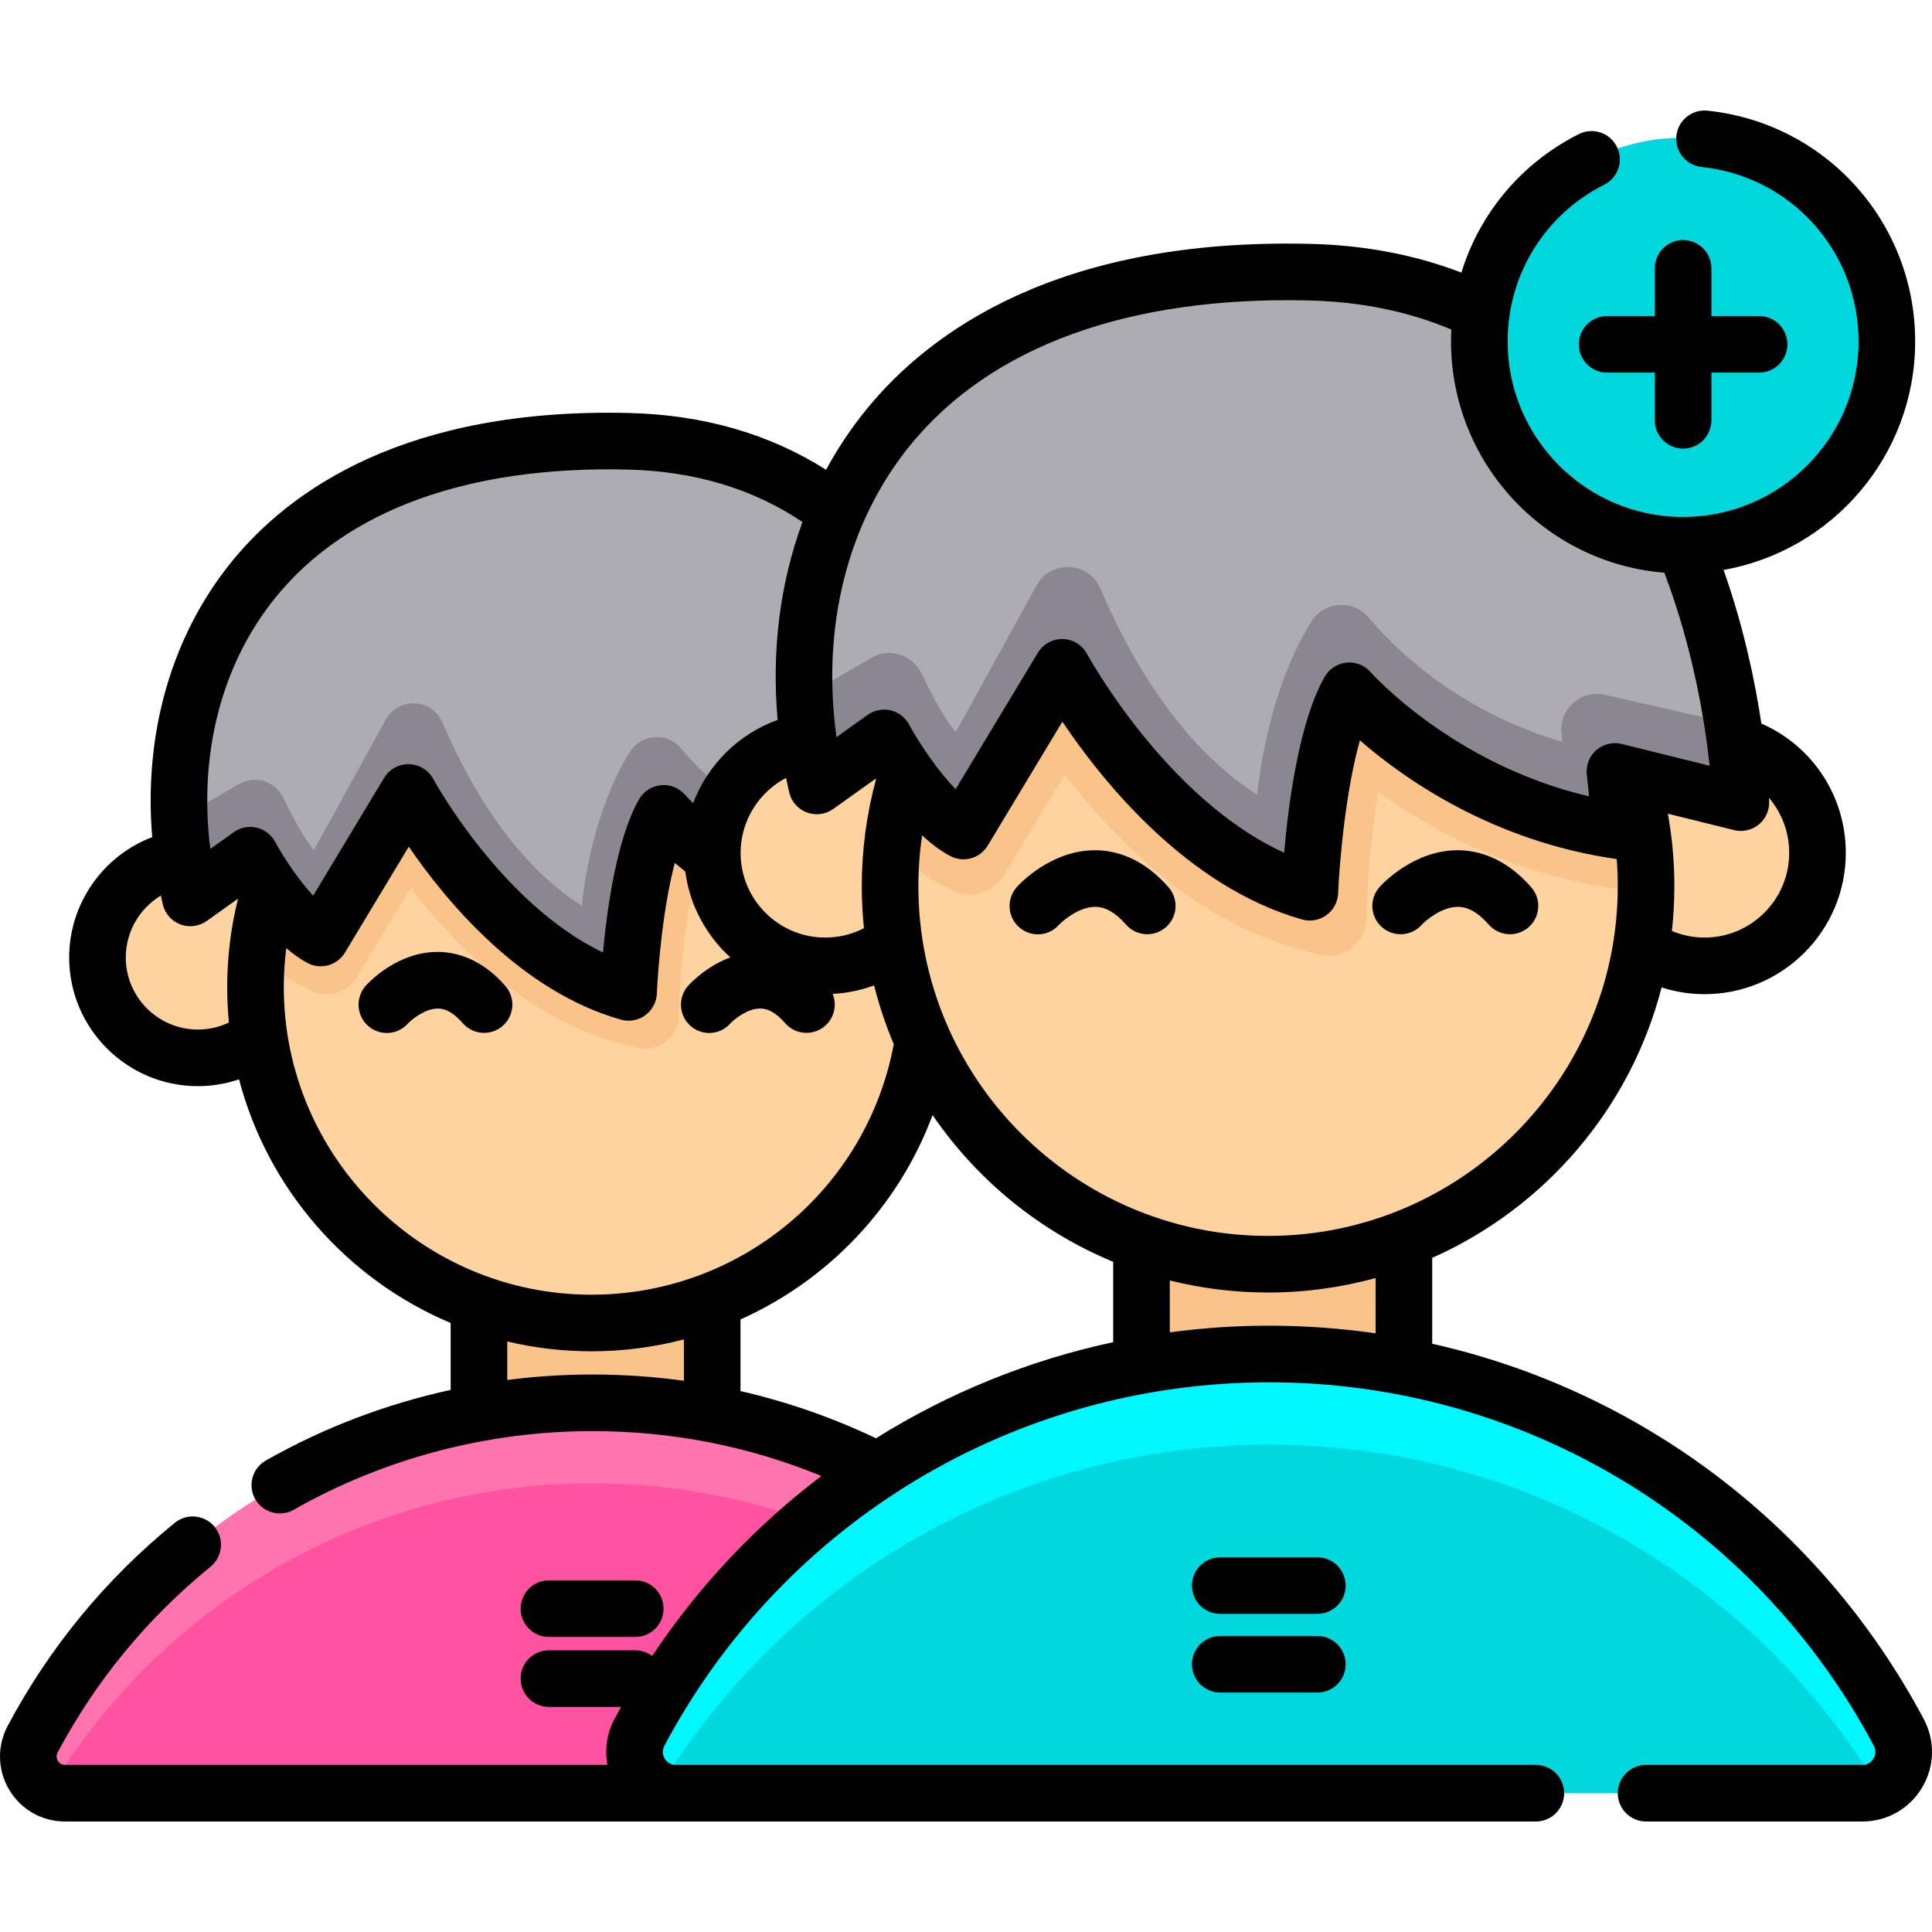 <?xml version="1.0" encoding="iso-8859-1"?>
<!-- Generator: Adobe Illustrator 19.0.0, SVG Export Plug-In . SVG Version: 6.00 Build 0)  -->
<svg version="1.1" id="Capa_1" xmlns="http://www.w3.org/2000/svg" xmlns:xlink="http://www.w3.org/1999/xlink" x="0px" y="0px"
	 viewBox="0 0 512 512" style="enable-background:new 0 0 512 512;" xml:space="preserve">
<rect x="126.926" y="334.21" style="fill:#F9C38A;" width="61.81" height="50.079"/>
<g>
	<circle style="fill:#FFD39F;" cx="259.542" cy="253.733" r="26.609"/>
	<circle style="fill:#FFD39F;" cx="52.438" cy="253.733" r="26.609"/>
	<path style="fill:#FFD39F;" d="M245.775,261.577c0,0.515,0,1.021-0.018,1.527c-0.813,48.471-40.356,87.506-89.015,87.506
		c-49.175,0-89.033-39.859-89.033-89.033c0-3.127,0.163-6.217,0.479-9.262c4.636-44.829,42.507-79.772,88.554-79.772
		C205.916,172.544,245.775,212.402,245.775,261.577z"/>
</g>
<path style="fill:#F9C38A;" d="M245.775,261.577c0,0.515,0,1.021-0.018,1.527l-7.717-1.084
	c-24.081-3.389-42.895-13.654-55.301-22.608c-1.428,8.223-2.331,17.404-2.612,24.153l-0.25,5.841
	c-0.246,5.761-5.802,9.784-11.352,8.221l-5.621-1.583c-24.027-6.777-42.696-25.943-54.09-40.744l-14.283,23.71
	c-2.548,4.229-7.954,5.733-12.32,3.427l-3.561-1.881c-3.786-2.006-7.32-4.979-10.464-8.241
	c4.636-44.829,42.507-79.772,88.554-79.772C205.916,172.544,245.775,212.402,245.775,261.577z"/>
<path style="fill:#ADACB2;" d="M238.437,234.55l1.491,14.052c-40.229-5.666-64.049-33.054-64.049-33.054
	c-7.889,13.699-9.299,47.45-9.299,47.45c-35.259-9.94-58.356-52.979-58.356-52.979l-23.232,38.558
	c-9.615-5.088-18.686-21.93-18.686-21.93l-15.868,11.314c-3.994-17.214-4.121-35.585,0.605-52.672
	c10.573-38.223,45.416-70.049,115.537-68.341c51.307,1.256,76.709,35.106,89.277,67.247c11.558,29.566,12.244,57.696,12.244,57.696
	L238.437,234.55z"/>
<path style="fill:#8A8791;" d="M238.437,234.55l1.491,14.052c-40.229-5.666-64.049-33.054-64.049-33.054
	c-7.889,13.699-9.299,47.45-9.299,47.45c-35.259-9.94-58.356-52.979-58.356-52.979l-23.232,38.558
	c-9.615-5.088-18.686-21.93-18.686-21.93l-15.868,11.314c-1.599-6.886-2.575-13.943-2.874-21.027l15.756-9.152
	c4.243-2.465,9.674-0.765,11.779,3.667c2.22,4.673,5.169,10.263,8.06,13.872l19.061-34.592c3.379-6.133,12.315-5.646,15.055,0.798
	c6.442,15.154,18.284,36.689,36.93,48.511c0,0,1.779-23.202,12.701-40.757c2.993-4.81,9.817-5.343,13.48-1.021
	c7.442,8.78,22.063,22.302,45.679,29.341l-0.208-2.128c-0.556-5.684,4.616-10.245,10.186-8.982l26.784,6.073
	c0,0-0.316-12.94-4.13-30.497c8.838,26.503,9.407,49.826,9.407,49.826L238.437,234.55z"/>
<path style="fill:#FF52A1;" d="M296.728,475.212c7.365,0,12.021-7.85,8.559-14.351c-28.234-53.012-84.053-89.102-148.307-89.102
	S36.908,407.849,8.674,460.861c-3.462,6.501,1.194,14.351,8.559,14.351H296.728z"/>
<path style="fill:#FF73AF;" d="M300.805,474.33c-29.404-48.678-82.817-81.218-143.82-81.218c-61.012,0-114.426,32.539-143.83,81.218
	c-4.835-2.223-7.247-8.277-4.482-13.473c28.238-53.006,84.055-89.097,148.312-89.097c64.247,0,120.064,36.091,148.303,89.097
	C308.052,466.052,305.64,472.107,300.805,474.33z"/>
<rect x="302.511" y="316.571" style="fill:#F9C38A;" width="69.538" height="56.338"/>
<g>
	<circle style="fill:#FFD39F;" cx="451.717" cy="226.023" r="29.937"/>
	<circle style="fill:#FFD39F;" cx="218.703" cy="226.023" r="29.937"/>
	<path style="fill:#FFD39F;" d="M436.223,234.854c0,0.58,0,1.149-0.02,1.718c-0.915,54.533-45.404,98.453-100.15,98.453
		c-55.326,0-100.171-44.845-100.171-100.171c0-3.518,0.183-6.995,0.539-10.421c5.216-50.437,47.824-89.75,99.632-89.75
		C391.378,134.683,436.223,179.528,436.223,234.854z"/>
</g>
<path style="fill:#F9C38A;" d="M436.223,234.854c0,0.58,0,1.149-0.02,1.718l-8.682-1.22c-27.094-3.813-48.261-15.362-62.219-25.436
	c-1.606,9.252-2.623,19.58-2.938,27.175l-0.281,6.572c-0.277,6.481-6.528,11.008-12.773,9.25l-6.325-1.781
	c-27.033-7.625-48.037-29.188-60.857-45.841l-16.07,26.676c-2.866,4.758-8.949,6.45-13.861,3.856l-4.006-2.117
	c-4.26-2.257-8.235-5.602-11.773-9.272c5.216-50.437,47.824-89.75,99.632-89.75C391.378,134.683,436.223,179.528,436.223,234.854z"
	/>
<path style="fill:#ADACB2;" d="M427.968,204.446l1.677,15.809c-45.262-6.375-72.06-37.189-72.06-37.189
	c-8.876,15.413-10.462,53.384-10.462,53.384c-39.67-11.184-65.655-59.606-65.655-59.606l-26.138,43.381
	c-10.818-5.724-21.024-24.674-21.024-24.674l-17.852,12.729c-4.494-19.367-4.636-40.036,0.681-59.26
	c11.895-43.005,51.096-78.811,129.989-76.89c57.725,1.413,86.303,39.497,100.445,75.66c13.003,33.265,13.776,64.913,13.776,64.913
	L427.968,204.446z"/>
<path style="fill:#8A8791;" d="M427.968,204.446l1.677,15.809c-45.262-6.375-72.06-37.189-72.06-37.189
	c-8.876,15.413-10.462,53.384-10.462,53.384c-39.67-11.184-65.655-59.606-65.655-59.606l-26.138,43.381
	c-10.818-5.724-21.024-24.674-21.024-24.674l-17.852,12.729c-1.799-7.747-2.898-15.687-3.233-23.657l17.725-10.297
	c4.774-2.773,10.884-0.861,13.253,4.126c2.498,5.257,5.816,11.546,9.068,15.607l21.445-38.919c3.802-6.9,13.856-6.352,16.937,0.898
	c7.248,17.049,20.571,41.278,41.55,54.579c0,0,2.002-26.105,14.29-45.856c3.367-5.412,11.045-6.011,15.166-1.149
	c8.373,9.878,24.823,25.092,51.393,33.012l-0.234-2.394c-0.625-6.395,5.194-11.526,11.46-10.106l30.135,6.833
	c0,0-0.356-14.559-4.646-34.312c9.943,29.818,10.584,56.058,10.584,56.058L427.968,204.446z"/>
<path style="fill:#00D8DE;" d="M493.55,475.212c8.287,0,13.525-8.832,9.63-16.146c-31.766-59.643-94.566-100.248-166.858-100.248
	S201.23,399.422,169.464,459.066c-3.895,7.314,1.343,16.146,9.63,16.146L493.55,475.212L493.55,475.212z"/>
<path style="fill:#00F7FD;" d="M498.137,474.22c-33.082-54.767-93.176-91.376-161.81-91.376c-68.644,0-128.739,36.61-161.82,91.376
	c-5.439-2.501-8.154-9.313-5.043-15.159c31.77-59.637,94.569-100.242,166.863-100.242c72.284,0,135.083,40.605,166.853,100.242
	C506.291,464.907,503.577,471.719,498.137,474.22z"/>
<circle style="fill:#00D8DE;" cx="446.037" cy="90.497" r="53.998"/>
<path d="M116.164,252.274c-10.75-0.128-18.369,7.996-19.202,8.919c-2.777,3.074-2.557,7.84,0.517,10.616
	c1.441,1.302,3.244,1.945,5.038,1.945c2.034,0,4.059-0.827,5.534-2.459c1.066-1.139,4.611-4.042,8.037-4.021
	c0.794,0.014,3.21,0.057,6.542,3.876c2.723,3.122,7.46,3.444,10.582,0.723c3.122-2.723,3.445-7.46,0.723-10.582
	C127.496,253.91,120.717,252.313,116.164,252.274z"/>
<path d="M145.47,433.808h22.876c4.142,0,7.5-3.358,7.5-7.5s-3.358-7.5-7.5-7.5H145.47c-4.142,0-7.5,3.358-7.5,7.5
	S141.328,433.808,145.47,433.808z"/>
<path d="M290.391,225.325c-0.067-0.001-0.134-0.001-0.201-0.001c-11.578,0-19.795,8.726-20.699,9.726
	c-2.777,3.074-2.554,7.837,0.52,10.613c1.44,1.301,3.242,1.944,5.037,1.944c2.036,0,4.062-0.828,5.538-2.461
	c1.271-1.364,5.521-4.872,9.735-4.821c2.714,0.044,5.351,1.576,8.06,4.682c2.723,3.122,7.461,3.445,10.582,0.723
	c3.122-2.723,3.445-7.46,0.723-10.582C302.671,227.106,295.322,225.367,290.391,225.325z"/>
<path d="M405.809,235.147c-7.013-8.041-14.362-9.78-19.291-9.823c-0.068-0.001-0.133-0.001-0.201-0.001
	c-11.578,0-19.796,8.726-20.699,9.726c-2.777,3.074-2.536,7.816,0.538,10.593c3.073,2.777,7.816,2.536,10.593-0.538
	c0.917-1.015,5.212-4.781,9.574-4.781c0.021,0,0.044,0,0.065,0c2.736,0.024,5.391,1.556,8.119,4.683
	c1.483,1.7,3.563,2.57,5.655,2.57c1.749,0,3.505-0.608,4.927-1.848C408.208,243.007,408.532,238.269,405.809,235.147z"/>
<path d="M509.799,455.541c-27.303-51.263-75.103-87.042-130.246-99.435v-22.767c29.797-13.215,52.525-39.56,60.787-71.656
	c3.653,1.165,7.48,1.782,11.378,1.782c20.643,0,37.437-16.795,37.437-37.437c0-15.068-8.838-28.366-22.371-34.28
	c-1.66-11.068-4.649-25.505-10.018-40.711c28.812-5.093,50.772-30.294,50.772-60.544c0-31.588-23.662-57.883-55.04-61.164
	c-4.123-0.422-7.808,2.56-8.239,6.68c-0.431,4.12,2.56,7.809,6.68,8.239c23.715,2.479,41.6,22.36,41.6,46.246
	c0,25.64-20.86,46.501-46.501,46.501s-46.5-20.86-46.5-46.501c0-17.676,9.815-33.602,25.615-41.56
	c3.7-1.863,5.188-6.373,3.325-10.072c-1.863-3.7-6.373-5.188-10.072-3.325c-15.254,7.683-26.28,20.984-31.125,36.702
	c-12.213-4.704-25.617-7.261-39.981-7.609c-66.412-1.62-100.668,22.965-117.696,43.874c-4.067,4.993-7.633,10.344-10.688,15.991
	c-14.973-9.507-32.479-14.566-52.154-15.046c-59.389-1.452-90.027,20.571-105.28,39.298c-16.066,19.726-23.427,45.674-21.147,73.098
	c-13.017,4.954-22.003,17.602-22.003,31.887c0,18.807,15.301,34.108,34.108,34.108c3.755,0,7.425-0.624,10.91-1.8
	c7.652,29.191,28.663,53.031,56.08,64.564v17.732c-17.145,3.747-33.688,10.03-48.979,18.717c-3.602,2.046-4.862,6.625-2.816,10.226
	c1.382,2.432,3.917,3.796,6.528,3.796c1.255,0,2.528-0.316,3.698-0.98c23.992-13.632,51.351-20.836,79.12-20.836
	c21.118,0,41.479,4.004,60.691,11.887c-17.304,13.118-32.51,29.168-44.846,47.692c-1.251-0.935-2.798-1.495-4.48-1.495H145.47
	c-4.142,0-7.5,3.358-7.5,7.5s3.358,7.5,7.5,7.5h19.119c-0.59,1.06-1.172,2.126-1.744,3.2c-2.038,3.826-2.647,8.095-1.863,12.172
	H17.233c-1.034,0-1.599-0.58-1.891-1.066c-0.248-0.413-0.583-1.255-0.049-2.259c10.125-19.01,23.752-35.563,40.505-49.198
	c3.212-2.615,3.697-7.338,1.083-10.551c-2.614-3.212-7.338-3.696-10.551-1.083c-18.31,14.903-33.207,32.997-44.276,53.78
	c-2.884,5.415-2.724,11.781,0.428,17.031c3.137,5.226,8.651,8.345,14.751,8.345h389.785c4.142,0,7.5-3.358,7.5-7.5
	s-3.358-7.5-7.5-7.5H179.095c-1.687,0-2.561-1.037-2.932-1.655c-0.307-0.511-0.928-1.871-0.079-3.466
	c31.627-59.383,93.027-96.273,160.238-96.273s128.61,36.89,160.238,96.274c0.85,1.595,0.228,2.955-0.079,3.465
	c-0.371,0.618-1.245,1.655-2.931,1.655h-57.328c-4.142,0-7.5,3.358-7.5,7.5s3.358,7.5,7.5,7.5h57.328
	c6.529,0,12.433-3.34,15.792-8.934C512.717,468.156,512.888,461.339,509.799,455.541z M336.047,327.53
	c-51.098,0-92.667-41.575-92.667-92.677c0-4.527,0.333-9.027,0.981-13.474c2.359,2.185,4.867,4.099,7.462,5.473
	c3.519,1.862,7.877,0.651,9.932-2.758l19.787-32.837c10.563,15.732,33.041,43.809,63.54,52.414c0.67,0.189,1.354,0.282,2.035,0.282
	c1.563,0,3.106-0.489,4.4-1.426c1.858-1.345,2.998-3.467,3.094-5.759c0.333-7.884,1.959-27.146,5.78-40.557
	c11.742,10.207,35.242,26.784,68.054,31.445c0.183,2.388,0.28,4.789,0.28,7.197C428.724,285.955,387.15,327.53,336.047,327.53z
	 M218.704,248.465c-12.373,0-22.437-10.066-22.437-22.437c0-8.484,4.819-16.081,12.049-19.877c0.26,1.276,0.534,2.552,0.831,3.83
	c0.566,2.438,2.312,4.434,4.653,5.319c2.34,0.885,4.969,0.544,7.008-0.909l11.261-8.031c0.03,0.046,0.063,0.094,0.093,0.14
	c-2.506,9.217-3.78,18.736-3.78,28.354c0,3.758,0.195,7.47,0.573,11.13C225.8,247.607,222.311,248.465,218.704,248.465z
	 M474.155,226.027c0,12.373-10.065,22.437-22.437,22.437c-3,0-5.929-0.605-8.651-1.743c0.43-3.899,0.657-7.858,0.657-11.87
	c0-6.472-0.585-12.895-1.723-19.209l17.54,4.341c2.272,0.563,4.673,0.033,6.497-1.432c1.824-1.464,2.86-3.695,2.803-6.033
	c-0.003-0.122-0.014-0.499-0.039-1.076C472.181,215.401,474.155,220.516,474.155,226.027z M241.234,117.974
	c21.381-26.252,57.938-39.513,105.702-38.351c13.725,0.332,26.377,2.925,37.69,7.715c-0.053,1.046-0.088,2.096-0.088,3.153
	c0,32.232,24.93,58.734,56.518,61.281c7.709,20.199,10.799,39.807,12.018,51.157l-23.305-5.767c-2.375-0.587-4.887,0.019-6.73,1.627
	c-1.844,1.607-2.788,4.013-2.529,6.446l0.617,5.804c-36.049-8.412-57.665-32.644-57.888-32.897c-1.591-1.83-3.964-2.773-6.384-2.542
	c-2.414,0.234-4.565,1.622-5.775,3.723c-6.792,11.8-9.637,33.64-10.771,46.649c-31.206-14.211-52.006-52.26-52.228-52.673
	c-1.275-2.375-3.727-3.884-6.422-3.951c-2.684-0.051-5.219,1.318-6.61,3.626l-21.788,36.157c-2.299-2.347-4.588-5.214-6.639-8.085
	c-0.006-0.01-0.014-0.019-0.02-0.028c-2.324-3.256-4.339-6.514-5.698-9.024c-1.021-1.894-2.807-3.258-4.903-3.745
	c-2.097-0.489-4.301-0.051-6.053,1.199l-8.271,5.898C217.647,166.177,224.547,138.464,241.234,117.974z M73.112,158.219
	c18.834-23.125,51.084-34.803,93.283-33.776c17.694,0.432,33.236,5.113,46.276,13.901c-5.951,16.123-8.226,33.985-6.594,52.438
	c-10.408,3.735-18.549,11.923-22.39,22.064c-1.401-1.376-2.142-2.212-2.152-2.223c-1.591-1.829-3.969-2.775-6.383-2.543
	c-2.414,0.234-4.565,1.621-5.775,3.722c-5.911,10.265-8.493,28.884-9.576,40.621c-26.876-12.866-44.778-45.594-44.971-45.952
	c-1.275-2.375-3.727-3.884-6.422-3.951c-2.713-0.061-5.219,1.318-6.61,3.627l-18.802,31.209c-4.034-4.339-7.967-10.345-10.09-14.268
	c-1.021-1.895-2.807-3.259-4.903-3.747c-2.096-0.489-4.301-0.051-6.054,1.199l-6.219,4.436
	C52.579,199.785,58.69,175.927,73.112,158.219z M52.439,272.841c-10.537,0-19.108-8.572-19.108-19.108
	c0-6.843,3.679-13.011,9.298-16.393c0.164,0.772,0.328,1.545,0.508,2.318c0.566,2.438,2.312,4.433,4.653,5.318
	c2.34,0.884,4.969,0.544,7.008-0.909l8.279-5.904c-1.899,7.628-2.869,15.486-2.869,23.419c0,3.17,0.158,6.304,0.459,9.397
	C58.113,272.199,55.32,272.841,52.439,272.841z M75.206,261.581c0-3.464,0.229-6.907,0.659-10.317
	c1.799,1.549,3.682,2.911,5.623,3.938c3.519,1.862,7.877,0.649,9.931-2.759l16.912-28.07c9.743,14.251,29.547,38.321,56.214,45.839
	c0.669,0.188,1.353,0.281,2.034,0.281c1.563,0,3.107-0.49,4.401-1.427c1.857-1.345,2.997-3.467,3.093-5.758
	c0.285-6.741,1.633-22.887,4.759-34.615c0.861,0.73,1.791,1.493,2.773,2.275c1.189,8.971,5.556,16.952,11.942,22.758
	c-6.348,2.35-10.542,6.796-11.146,7.465c-2.777,3.074-2.557,7.84,0.517,10.616c1.441,1.302,3.244,1.945,5.038,1.945
	c2.034,0,4.059-0.827,5.534-2.459c1.055-1.127,4.516-4.021,7.932-4.021c0.035,0,0.07,0,0.105,0.001
	c0.794,0.014,3.21,0.057,6.542,3.876c2.722,3.122,7.46,3.444,10.582,0.723c2.48-2.163,3.187-5.595,2.011-8.481
	c3.784-0.195,7.471-0.953,10.976-2.244c1.35,5.361,3.098,10.565,5.22,15.575c-7.216,38.491-40.839,66.388-80.11,66.388
	C111.783,343.109,75.206,306.536,75.206,261.581z M134.429,365.713v-10.213c7.165,1.702,14.636,2.608,22.313,2.608
	c8.436,0,16.647-1.102,24.496-3.155v10.962c-7.971-1.095-16.063-1.657-24.259-1.657
	C149.419,364.259,141.886,364.749,134.429,365.713z M196.239,368.651v-18.984c23.238-10.413,41.791-29.764,50.905-54.148
	c11.768,17.194,28.386,30.814,47.869,38.877v21.295c-22.429,4.805-43.678,13.466-62.864,25.465
	C220.565,375.649,208.572,371.47,196.239,368.651z M310.012,353.079v-13.74c8.341,2.079,17.06,3.19,26.036,3.19
	c9.866,0,19.422-1.341,28.506-3.838v14.657c-9.264-1.337-18.692-2.03-28.231-2.03C327.442,351.319,318.656,351.918,310.012,353.079z
	"/>
<path d="M349.11,412.692h-25.738c-4.142,0-7.5,3.358-7.5,7.5s3.358,7.5,7.5,7.5h25.738c4.142,0,7.5-3.358,7.5-7.5
	S353.251,412.692,349.11,412.692z"/>
<path d="M349.11,433.542h-25.738c-4.142,0-7.5,3.358-7.5,7.5s3.358,7.5,7.5,7.5h25.738c4.142,0,7.5-3.358,7.5-7.5
	S353.251,433.542,349.11,433.542z"/>
<path d="M425.896,83.746c-4.142,0-7.5,3.358-7.5,7.5s3.358,7.5,7.5,7.5h12.641v12.642c0,4.142,3.358,7.5,7.5,7.5s7.5-3.358,7.5-7.5
	V98.745h12.641c4.142,0,7.5-3.358,7.5-7.5s-3.358-7.5-7.5-7.5h-12.641V71.105c0-4.142-3.358-7.5-7.5-7.5s-7.5,3.358-7.5,7.5v12.641
	H425.896z"/>
<g>
</g>
<g>
</g>
<g>
</g>
<g>
</g>
<g>
</g>
<g>
</g>
<g>
</g>
<g>
</g>
<g>
</g>
<g>
</g>
<g>
</g>
<g>
</g>
<g>
</g>
<g>
</g>
<g>
</g>
</svg>
